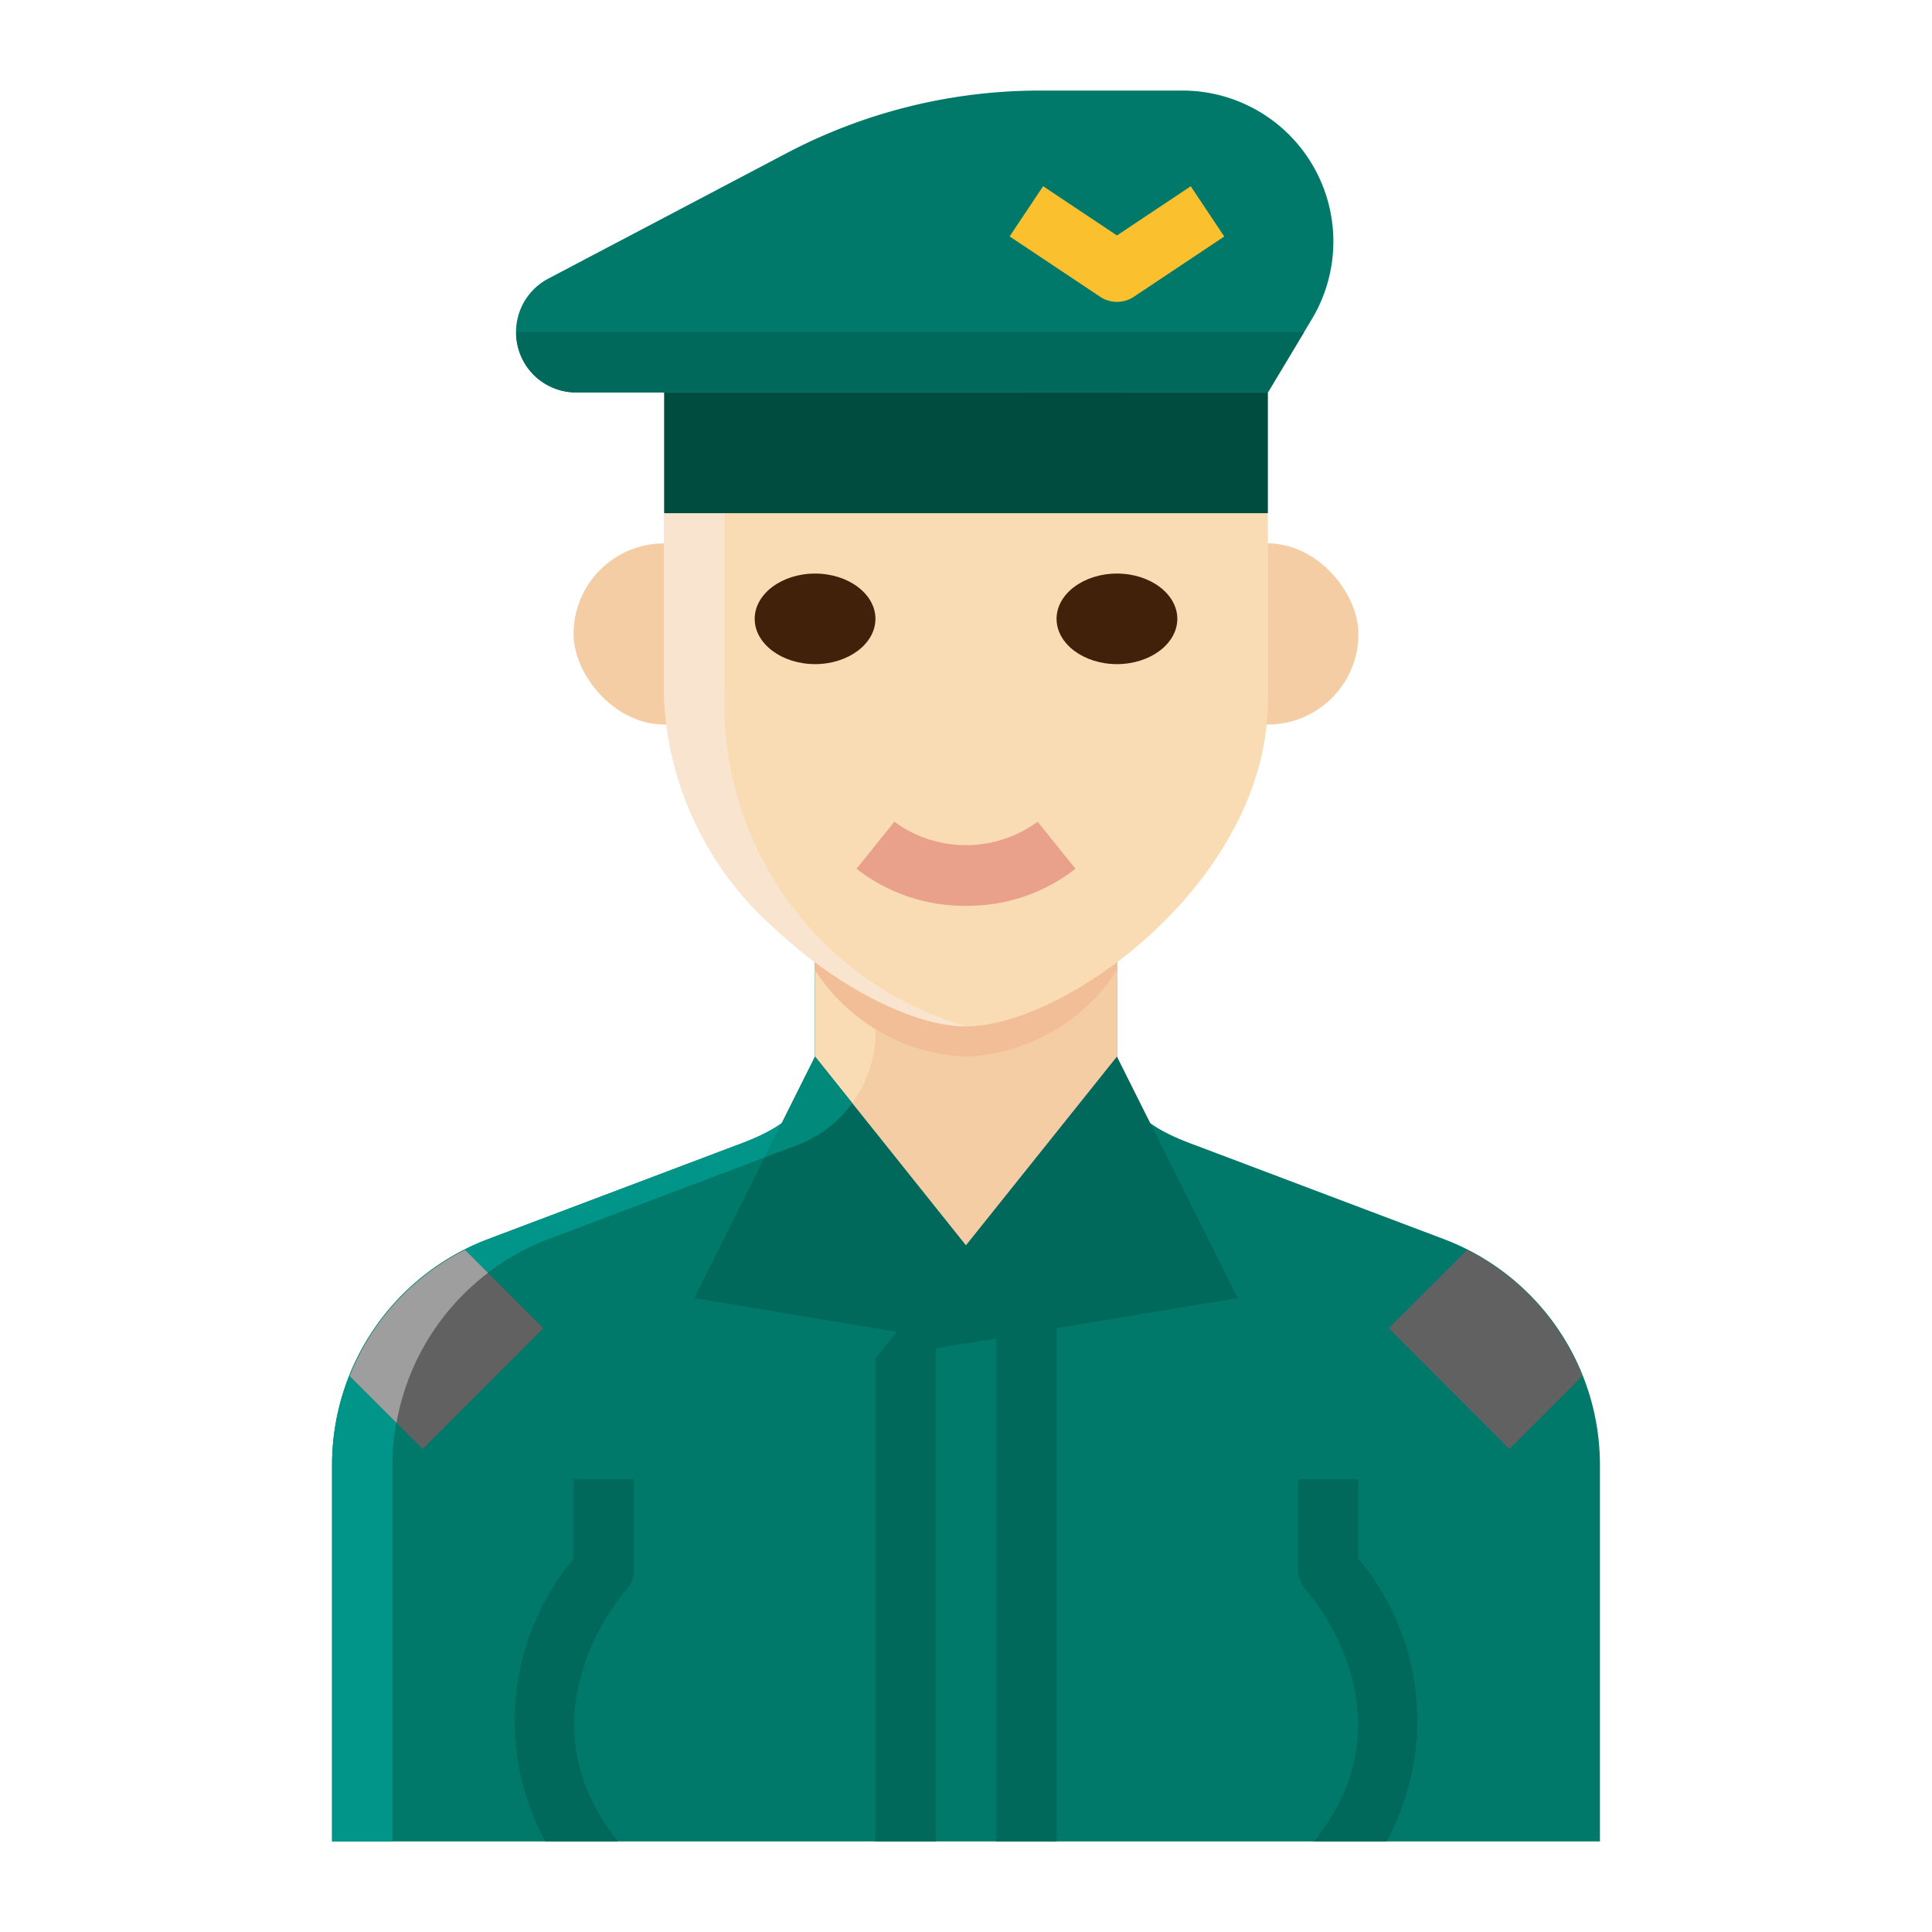 <svg id="Flat" height="512" viewBox="0 0 64 64" width="512" xmlns="http://www.w3.org/2000/svg"><path d="m47.827 41.046-8.185-3.093c-1.585-.572-2.642-1.267-2.642-2.953v-5h-10v5c0 1.686-1.057 2.381-2.642 2.953l-8.185 3.093a8 8 0 0 0 -5.173 7.483v12.471h42v-12.471a8 8 0 0 0 -5.173-7.483z" fill="#00796b"/><path d="m27 35c0 1.686-1.057 2.381-2.642 2.953l-8.185 3.093a8 8 0 0 0 -5.173 7.483v12.471h2v-12.471a8 8 0 0 1 5.173-7.483l8.185-3.093a4 4 0 0 0 2.642-3.762v-4.191h-2z" fill="#009588"/><path d="m37 39-5 5-5-5v-9h10z" fill="#f4cda5"/><rect fill="#f4cda5" height="6" rx="3" width="26" x="19" y="18"/><path d="m27 30v7.648a4 4 0 0 0 2-3.457v-4.191z" fill="#fadcb4"/><path d="m37 29h-10v3.142a6.251 6.251 0 0 0 5 2.858 6.253 6.253 0 0 0 5-2.857z" fill="#f2be97"/><path d="m42 17v6.2c0 5.94-6.67 10.8-10 10.8-1.66 0-4.16-1.22-6.25-3.17a10.853 10.853 0 0 1 -3.75-7.63v-6.2c10-1 14-6 14-6a14.934 14.934 0 0 0 6 6z" fill="#fadcb4"/><path d="m24 23v-6h-2v6.2a10.853 10.853 0 0 0 3.75 7.63c2.09 1.95 4.59 3.17 6.25 3.17a11.106 11.106 0 0 1 -8-11z" fill="#f9e5cf"/><path d="m32 30.006a5.8 5.8 0 0 1 -3.627-1.227l1.254-1.558a4.018 4.018 0 0 0 4.746 0l1.254 1.558a5.8 5.8 0 0 1 -3.627 1.227z" fill="#eaa18c"/><path d="m27 22c-1.1 0-2-.673-2-1.5s.9-1.5 2-1.5 2 .673 2 1.5-.9 1.5-2 1.5z" fill="#42210b"/><path d="m37 22c-1.1 0-2-.673-2-1.5s.9-1.5 2-1.5 2 .673 2 1.5-.9 1.5-2 1.5z" fill="#42210b"/><path d="m22 13h20v4h-20z" fill="#004d40"/><path d="m42 13h-22.906a2 2 0 0 1 -.931-3.77l7.9-4.159a18.006 18.006 0 0 1 8.385-2.071h4.721a5 5 0 0 1 4.288 2.428 5 5 0 0 1 0 5.144z" fill="#00796b"/><path d="m17.1 11a1.977 1.977 0 0 0 2 2h22.9l1.2-2z" fill="#00695c"/><path d="m37 10a1 1 0 0 1 -.555-.168l-3-2 1.11-1.664 2.445 1.632 2.445-1.63 1.11 1.664-3 2a1 1 0 0 1 -.555.166z" fill="#fbc02e"/><path d="m34.29 44.12-2.29.38-9-1.5 4-8z" fill="#00695c"/><path d="m27 35-1.671 3.342 1.029-.389a3.992 3.992 0 0 0 1.874-1.412z" fill="#018a7b"/><g fill="#00695c"><path d="m29 45 8-10 4 8z"/><path d="m31 61h-2v-16l2-1z"/><path d="m33 43h2v18h-2z"/></g><path d="m48.6 41.405-2.6 2.595 4 4 2.415-2.415a7.973 7.973 0 0 0 -3.815-4.18z" fill="#616161"/><path d="m11.585 45.585 2.415 2.415 4-4-2.6-2.595a7.973 7.973 0 0 0 -3.815 4.18z" fill="#616161"/><path d="m16.166 42.166-.761-.761a7.973 7.973 0 0 0 -3.82 4.18l1.549 1.549a7.987 7.987 0 0 1 3.032-4.968z" fill="#9e9e9e"/><path d="m20.48 61c-3.356-4.14.111-8.16.263-8.331a1 1 0 0 0 .257-.669v-3h-2v2.633a8.376 8.376 0 0 0 -.934 9.367z" fill="#00695c"/><path d="m43.52 61h2.414a8.376 8.376 0 0 0 -.934-9.367v-2.633h-2v3a1 1 0 0 0 .257.669c.155.172 3.643 4.166.263 8.331z" fill="#00695c"/></svg>